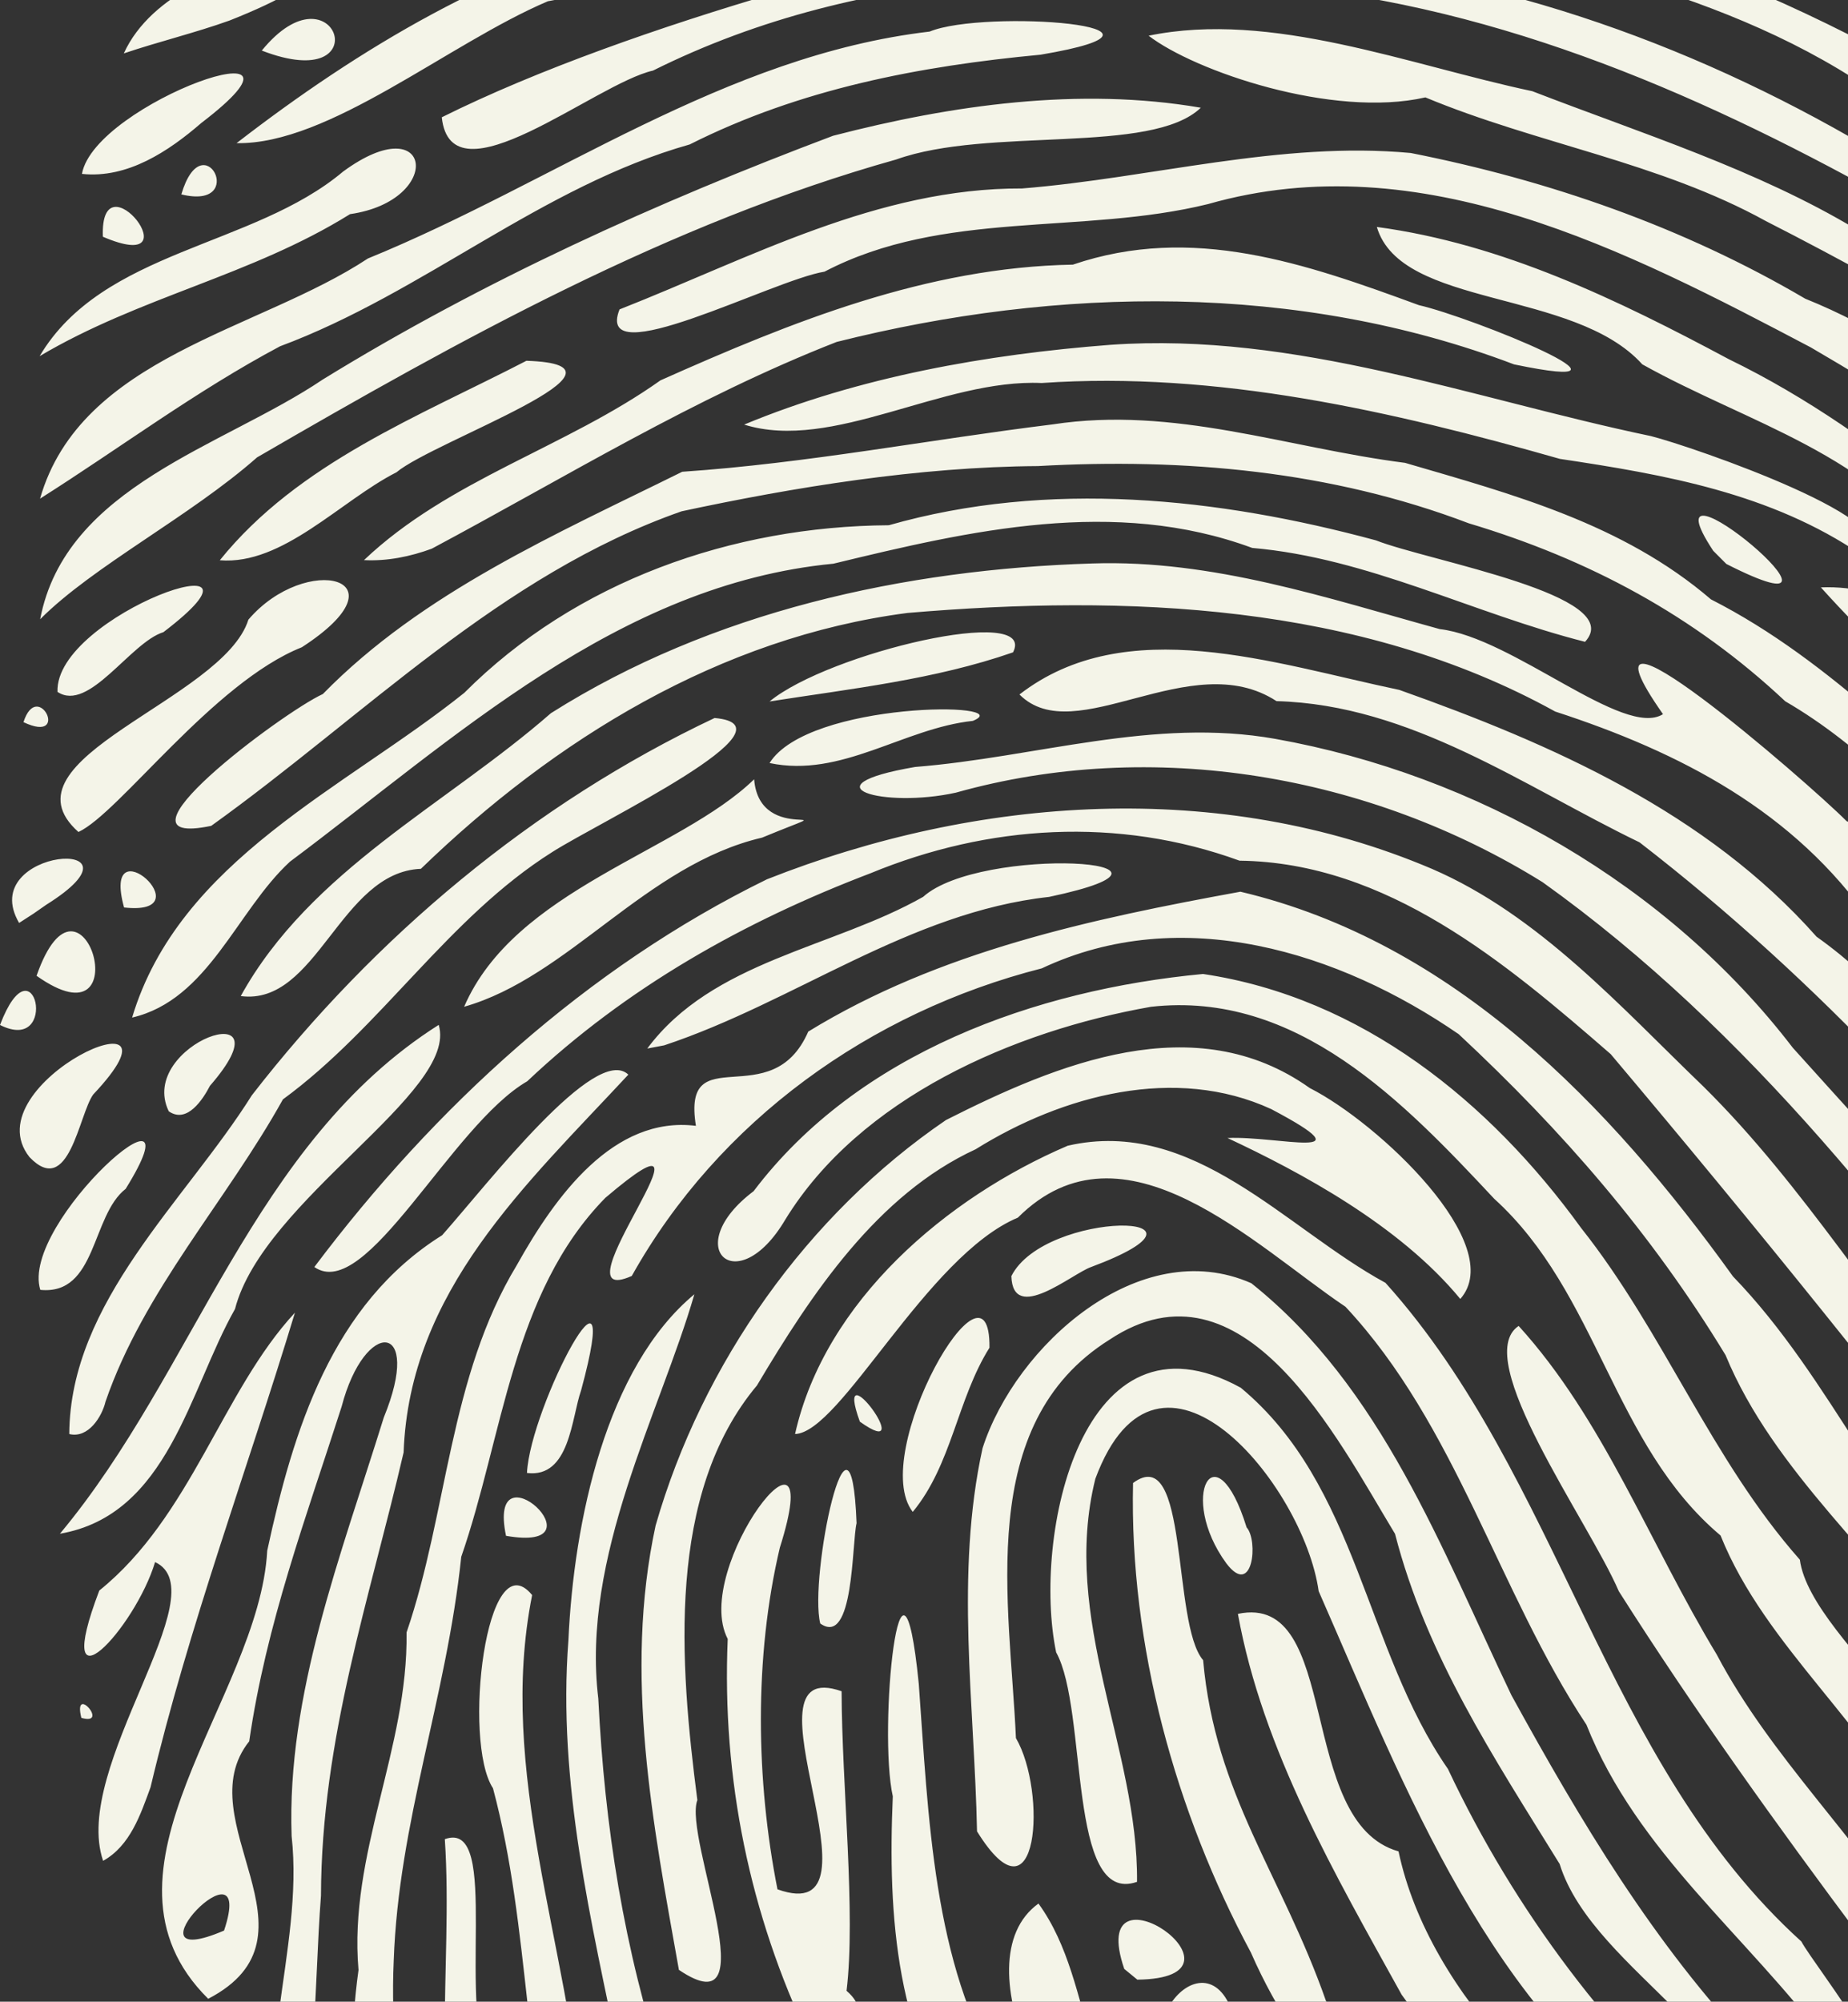 <svg width="121" height="131" viewBox="0 0 121 131" fill="none" xmlns="http://www.w3.org/2000/svg">
<rect x="0" y="0" width="121" height="131" fill="#333333" stroke="none"/>
<g clip-path="url(#clip0_51557_59212)">
<path d="M42.571 165.461C38.727 162.498 36.309 153.133 41.886 160.928C43.044 162.011 47.313 166.205 42.571 165.461ZM50.901 164.501C43.686 160.617 40.064 152.311 37.05 145.118C34.222 135.881 34.777 126.375 32.279 117.031C30.27 113.969 31.828 100.71 34.842 104.388C32.532 115.939 37.235 127.301 38.142 138.759C40.647 146.817 43.55 155.065 49.725 161.148C51.347 162.412 54.93 168.12 50.901 164.501ZM66.312 164.069C64.987 160.197 68.754 163.869 66.312 164.069V164.069ZM53.044 160.008C46.427 153.221 43.121 143.72 40.585 134.821C38.715 125.735 36.501 116.678 37.217 107.355C37.567 99.57 39.686 89.495 45.465 84.702C43.198 92.511 38.049 101.855 39.174 111.158C39.595 119.59 40.839 127.504 43.497 135.628C46.038 143.903 49.314 152.079 54.569 159.039C61.819 161.175 55.214 165.685 53.044 160.008ZM63.414 162.444C56.396 158.431 70.688 161.014 63.414 162.444V162.444ZM70.007 161.073C61.034 156.338 58.388 145.539 54.251 137.377C57.416 128.887 63.173 147.677 64.272 151.786C65.41 156.658 73.006 160.128 74.262 161.773C72.843 161.972 71.213 161.977 70.007 161.073ZM80.74 160.068C80.962 158.17 82.558 161.21 80.74 160.068V160.068ZM57.672 158.121C51.977 151.521 49.758 142.977 47.015 135.068C45.693 126.963 51.691 132.725 50.629 137.423C51.625 144.891 60.264 152.207 58.56 158.764C58.264 158.55 57.968 158.335 57.672 158.121ZM76.52 158.331C72.181 157.191 62.337 148.317 67.108 146.95C68.159 151.581 77.678 154.492 76.52 158.331ZM85.868 158.331C77.704 155.845 72.793 148.07 66.358 143.076C72.726 142.713 78.757 152.61 85.466 155.889C86.474 156.605 88.962 160.515 85.868 158.331ZM35.349 155.581C31.621 144.524 43.975 159.243 35.349 155.581V155.581ZM90.073 154.56C85.94 153.535 74.781 145.844 79.848 144.647C84.031 147.504 90.954 152.841 92.703 155.18C91.812 155.403 90.704 155.328 90.073 154.56ZM30.347 154.583C30.86 152.549 32.306 156.11 30.347 154.583V154.583ZM28.019 152.214C23.45 145.357 22.38 136.792 23.474 128.925C22.813 121.321 26.726 114.445 26.62 106.834C29.325 98.933 29.389 90.144 33.841 82.792C36.368 78.269 40.179 73.007 45.566 73.679C44.626 67.821 50.514 73.038 52.921 67.512C61.497 62.254 71.448 60.141 81.219 58.357C95.153 61.648 105.402 72.315 113.469 83.534C120.007 90.286 123.455 99.426 130.311 105.89C133.118 109.741 130.514 115.786 127.862 108.795C123.085 101.974 116.143 96.339 112.983 88.685C108.125 80.69 102.289 73.997 95.513 67.683C87.687 62.293 77.36 59.068 68.213 63.373C56.976 66.235 47.059 73.335 41.366 83.504C35.956 85.907 48.354 70.978 39.636 78.391C33.524 84.619 32.941 93.996 30.201 101.882C29.23 111.149 26.093 119.226 25.779 128.321C25.396 136.765 27.616 145.317 30.386 152.984L29.655 153.065L28.019 152.214H28.019ZM97.971 153.21C89.965 149.17 83.133 143.131 77.126 136.707C73.215 132.138 80.07 125.6 81.058 133.373C85.009 142.627 95.655 145.354 100.727 153.191L99.972 153.468L97.971 153.21ZM106.166 150.919C104.402 145.06 112.315 151.645 106.166 150.919V150.919ZM34.504 148.161C33.746 145.968 36.672 148.894 34.504 148.161V148.161ZM98.552 145.806C91.3 141.517 85.289 135.519 81.904 127.782C76.981 118.611 73.945 107.716 74.188 97.053C77.877 94.319 76.713 106.255 78.776 108.648C79.558 117.455 83.924 122.692 86.822 130.954C91.551 136.245 99.008 142.934 104.973 147.635C103.075 150.044 99.912 147.668 98.552 145.806ZM31.104 146.037C27.884 137.891 29.697 128.881 29.125 120.363C32.921 118.983 29.713 131.691 32.23 135.74C31.385 138.117 37.736 150.503 31.104 146.037ZM110.036 146.378C102.926 141.774 96.327 136.963 91.774 130.539C87.439 122.708 82.661 114.526 81.053 105.618C87.864 104.183 84.828 119.255 91.571 121.162C93.558 130.584 102.672 139.422 111.641 143.77C114.953 145.681 113.615 148.294 110.036 146.378ZM75.418 143.944C69.299 141.187 62.728 128.37 67.995 124.576C71.937 129.991 70.423 138.186 77.359 142.018C77.332 142.572 76.051 145.601 75.418 143.944ZM18.725 143.009C16.194 135.58 19.926 127.654 19.094 120.16C18.77 110.876 22.314 101.833 25.129 92.765C27.721 86.451 23.894 86.232 22.368 92.055C20.053 99.276 17.43 106.271 16.318 113.957C12.18 119.15 21.542 126.7 13.633 130.809C5.223 122.489 16.975 111.203 17.497 101.481C19.2 93.597 21.725 85.356 28.949 80.839C31.966 77.438 39.005 68.281 41.141 70.328C34.437 77.542 26.811 84.479 26.427 95.053C24.214 104.606 21.045 113.759 21.016 124.06C20.529 130.4 20.83 136.949 18.725 143.009ZM14.67 126.345C16.868 119.755 7.692 129.327 14.67 126.345V126.345ZM63.671 140.154C58.642 133.583 58.121 125.407 58.457 117.56C57.487 113.196 58.979 98.369 60.158 110.197C60.788 118.782 61.079 128.575 65.543 135.738C66.977 137.154 66.528 145.21 63.671 140.154ZM113.964 141.51C116.41 133.935 104.371 129.236 102.119 121.985C97.792 114.984 93.404 108.372 91.341 100.382C87.554 94.141 81.397 81.87 72.654 87.669C63.791 93.221 66.131 104.942 66.519 113.748C68.565 117.241 68.013 126.375 63.972 119.852C63.803 111.532 62.524 103.006 64.335 94.773C66.482 88.093 74.597 80.74 81.931 83.979C90.486 90.793 94.369 101.351 98.962 110.941C103.501 119.198 108.269 127.208 114.812 134.108C118.16 135.842 119.015 142.58 113.964 141.51ZM109.864 139.819C97.511 131.717 92.04 117.093 86.341 104.132C85.364 97.169 75.862 85.617 71.719 96.777C69.435 105.959 74.537 114.481 74.448 123.155C69.859 124.767 71.257 111.925 69.153 108.136C67.574 100.544 70.834 85.093 81.24 90.818C88.919 97.196 89.344 107.882 94.808 115.772C99.161 125.015 105.488 133.424 113.174 140.068C112.561 141.105 110.705 139.772 109.864 139.819ZM119.633 133.711C114.404 126.707 107.191 121.219 103.873 112.873C98.059 104.079 95.363 93.292 88.097 85.519C82.167 81.546 73.563 72.782 66.647 79.686C60.676 82.19 55.04 93.761 52.057 93.848C54.01 85.129 61.998 78.36 69.913 74.98C78.154 73.089 84.161 80.392 90.716 83.954C102.182 96.694 104.993 115.337 117.946 127.059C118.801 128.677 126.864 138.744 119.633 133.711ZM14.392 134.477C15.42 132.975 15.267 136.439 14.392 134.477V134.477ZM13.192 133.648C12.969 130.685 15.262 135.267 13.192 133.648V133.648ZM52.995 133.449C49.098 125.282 47.259 116.431 47.648 107.259C45.221 102.597 54.309 91.021 51.06 101.289C49.363 108.469 49.5 116.546 50.906 123.645C58.524 126.368 48.05 108.205 55.105 110.682C55.12 116.875 56.045 125.205 55.429 130.286C57.58 132.138 54.708 133.491 52.995 133.449ZM44.452 128.916C42.759 119.416 40.815 109.603 42.927 99.837C45.969 89.241 52.86 79.483 61.942 73.298C69.202 69.626 78.245 65.86 85.762 71.208C90.259 73.484 98.742 81.469 95.615 85.008C91.624 80.164 85.095 76.687 80.372 74.476C83.646 74.32 89.811 76.06 83.24 72.586C76.966 69.696 69.586 71.658 63.884 75.211C57.444 78.176 53.126 84.68 49.563 90.669C43.624 97.76 44.497 108.828 45.66 117.806C44.725 120.261 50.389 132.928 44.452 128.916ZM73.612 128.854C71.018 121.277 82.901 129.455 74.469 129.557C74.183 129.323 73.898 129.088 73.612 128.854ZM121.92 126.906C116.352 119.464 110.909 111.878 105.995 104.141C104.009 99.529 96.253 88.895 99.435 86.774C105.005 92.907 107.972 100.945 112.405 108.28C115.948 115.001 121.686 120.346 125.627 126.723C124.721 127.65 123.05 126.89 121.92 126.906ZM127.351 124.398C126.92 121.426 129.509 125.187 127.351 124.398V124.398ZM6.752 121.78C4.646 115.654 14.357 104.19 10.154 102.229C8.844 106.587 3.295 112.521 6.501 104.092C12.513 99.252 14.555 91.031 19.311 85.906C16.186 96.221 12.353 106.421 9.857 116.965C9.202 118.748 8.528 120.792 6.752 121.78ZM126.049 120.409C122.57 113.036 115.592 107.82 112.656 100.49C105.586 94.534 104.663 84.64 97.834 78.451C91.905 72.114 84.916 64.812 75.36 65.889C66.355 67.474 56.3 71.853 51.411 79.827C48.255 85.163 44.469 81.627 49.345 77.954C56.192 68.906 67.81 64.774 78.77 63.741C89.144 65.285 97.534 72.091 103.527 80.366C108.941 87.186 112.034 95.499 117.847 102.073C118.583 107.665 131.657 115.885 126.049 120.409ZM5.326 112.424C4.76 110.153 7.209 112.972 5.326 112.424V112.424ZM53.707 106.248C52.95 103.229 55.713 90.01 56.085 99.683C55.769 100.986 55.919 107.808 53.707 106.248ZM132.918 103.12C124.058 91.51 114.87 80.136 105.464 68.987C98.564 62.994 90.816 56.444 81.159 56.326C73.2 53.428 64.697 53.974 57.005 57.147C48.706 60.307 41.02 64.627 34.524 70.761C29.538 73.646 23.976 85.286 20.582 82.919C28.44 72.471 38.427 63.31 50.216 57.545C64.025 52.083 79.88 50.959 93.752 56.859C100.766 59.881 106.149 65.936 111.524 71.097C118.203 77.69 122.912 85.709 128.983 92.648C129.075 95.925 141.393 104.663 132.918 103.12ZM80.297 102.313C77.1 97.945 79.585 93.379 81.624 99.96C82.399 100.805 82.041 104.606 80.297 102.313ZM3.923 100.374C12.808 89.74 16.496 74.826 28.725 67.072C30.049 71.475 17.229 78.515 15.387 85.667C12.387 90.958 11.021 99.15 3.923 100.374ZM33.132 100.51C31.837 94.324 39.739 101.665 33.132 100.51V100.51ZM59.763 98.945C56.823 95.135 64.857 81.165 64.787 88.2C62.671 91.567 62.329 95.849 59.763 98.945ZM34.504 96.397C34.715 92.045 40.955 80.278 38.049 90.989C37.414 92.785 37.313 96.748 34.504 96.397ZM134.611 94.292C124.974 80.867 114.553 67.41 101 57.732C89.664 50.681 75.457 48.26 62.584 51.875C57.874 52.914 52.616 51.444 59.917 50.193C67.826 49.566 75.547 46.937 83.504 48.355C96.657 50.706 109.209 57.903 117.387 68.572C124.344 76.323 131.638 83.933 137.291 92.694C139.064 95.253 135.898 95.222 134.611 94.292ZM4.536 93.849C4.58 85.177 12.13 78.617 16.487 71.684C24.539 61.308 34.907 52.599 46.789 46.989C52.48 47.495 39.316 53.749 36.155 55.764C29.321 60.074 24.998 67.211 18.525 71.948C14.799 78.648 9.422 84.435 6.908 91.731C6.68 92.703 5.783 94.156 4.536 93.849ZM56.3 93.039C54.473 87.997 60.279 95.877 56.3 93.039V93.039ZM138.048 87.156C129.301 75.24 119.06 64.171 107.353 55.128C99.745 51.451 92.387 46.119 83.581 45.885C77.974 42.232 70.403 49.115 66.75 45.45C73.739 40.045 83.379 43.424 91.625 45.151C101.626 48.7 111.733 53.157 118.94 61.3C127.498 67.397 132.05 77.457 139.491 84.662C140.567 85.825 140.072 88.134 138.048 87.156ZM2.639 84.414C1.261 80.005 13.415 69.453 8.228 77.803C5.964 79.565 6.347 84.778 2.639 84.414ZM66.22 83.513C68.436 79.13 81.166 79.286 71.45 82.916C70.203 83.344 66.316 86.676 66.22 83.513ZM139.432 80.542C136.427 74.484 128.447 66.746 126.911 63.007C133.469 64.952 140.397 71.541 144.201 75.887C141.352 73.508 133.462 71.117 139.424 76.539C141.163 78.357 145.203 84.885 139.432 80.542ZM1.936 75.732C-1.922 70.883 13.118 64.197 6.101 71.631C5.156 72.957 4.522 78.424 1.936 75.732ZM11.05 72.729C8.921 68.332 19.21 64.784 13.746 71.061C13.29 71.94 12.251 73.561 11.05 72.729ZM142.431 68.858C132.402 62.865 127.009 51.777 116.89 45.894C110.905 40.274 104.023 36.6 96.169 34.247C87.153 30.815 77.552 29.966 67.959 30.502C60.135 30.553 52 31.883 44.632 33.461C32.751 37.62 23.868 46.859 13.83 54.047C6.528 55.577 18.445 46.657 21.14 45.419C27.661 38.755 36.483 34.927 44.67 30.874C52.831 30.322 60.811 28.774 68.925 27.774C76.877 26.556 84.25 29.305 91.997 30.291C99.036 32.348 106.246 34.266 112.026 39.225C120.032 43.293 126.052 50.038 132.922 55.634C132.472 61.052 149.461 67.289 142.431 68.858ZM42.38 68.621C46.654 62.876 54.527 62.05 60.444 58.693C64.218 55.303 80.165 56.274 68.69 58.697C59.511 59.707 52.047 65.571 43.49 68.411L42.38 68.621ZM0 67.079C2.251 61.183 3.935 69.048 0 67.079V67.079ZM8.65 66.594C11.744 56.285 22.593 51.597 30.399 45.343C37.704 38.024 47.959 34.442 58.197 34.374C68.635 31.393 79.764 32.571 90.083 35.361C93.586 36.735 106.599 38.956 103.783 42.003C96.456 40.148 89.572 36.511 81.991 35.859C72.971 32.53 63.525 34.721 54.57 36.89C40.453 38.247 29.791 48.322 18.984 56.392C15.486 59.611 13.649 65.434 8.65 66.594ZM15.763 65.187C20.318 56.947 29.206 52.675 36.073 46.673C46.61 40.017 59.203 37.259 71.53 36.875C79.397 36.614 86.919 39.149 94.266 41.17C99.057 41.723 106.329 48.35 108.887 46.738C102.186 37.192 118.326 51.144 120.909 53.74C125.387 55.557 130.327 64.156 122.521 60.351C117.489 53.092 110.022 49.232 101.828 46.566C88.975 39.459 73.73 38.899 59.42 40.114C47.17 41.705 36.303 48.396 27.558 56.859C22.262 57.072 20.756 65.847 15.763 65.187ZM30.39 65.886C33.708 58.196 44.481 55.751 49.378 51C49.736 55.503 56.152 52.239 49.901 54.817C42.278 56.598 37.238 63.941 30.39 65.886ZM2.394 63.86C5.372 55.334 9.298 68.748 2.394 63.86V63.86ZM143.117 60.287C135.219 53.536 124.969 44.853 119.224 38.44C128.336 38.08 133.136 48.657 139.562 54.015C142.296 54.658 150.923 65.786 143.117 60.287ZM1.251 60.401C-1.638 55.459 10.347 54.634 3.027 59.212L2.209 59.782L1.251 60.401ZM8.123 59.389C6.581 53.778 13.502 59.987 8.123 59.389V59.389ZM5.136 54.449C-0.261 49.65 14.616 45.819 16.264 40.553C20.029 36.139 26.817 37.79 19.761 42.36C13.965 44.661 7.801 53.221 5.136 54.449ZM145.718 53.602C139.189 48.456 134.257 41.559 127.37 36.81C122.601 29.697 114.531 27.751 107.531 23.844C103.06 18.881 91.723 20.193 90.15 14.853C98.378 15.957 105.951 19.634 113.204 23.511C123.448 28.487 131.685 36.636 140.188 44.025C141.824 44.762 152.618 59.599 145.718 53.602ZM50.387 49.936C52.933 45.876 66.806 45.917 63.695 47.178C59.164 47.657 55.09 50.934 50.387 49.936ZM1.537 47.261C2.471 44.357 4.66 48.737 1.537 47.261V47.261ZM3.765 45.28C3.562 40.2 19.332 34.801 10.698 41.372C8.542 42.036 5.817 46.657 3.765 45.28ZM50.387 45.907C54.275 42.711 67.957 39.518 66.33 42.692C61.189 44.481 55.737 45.069 50.387 45.907ZM145.259 43.88C138.291 34.779 128.332 28.454 118.563 22.735C106.557 16.416 93.053 9.372 79.106 13.354C70.831 15.392 61.778 13.706 53.986 17.779C50.575 18.329 38.867 24.537 40.565 20.249C49.122 16.883 57.479 12.294 66.925 12.334C75.421 11.648 83.849 9.219 92.373 10.013C101.439 11.81 110.203 14.853 118.2 19.548C127.276 23.196 134.299 30.354 142.226 35.826C143.867 36.608 150.548 45.784 145.259 43.88ZM2.629 40.526C4.293 31.803 14.63 29.225 21.127 24.841C31.661 18.361 42.993 13.236 54.547 8.885C62.334 6.866 70.684 5.682 78.626 7.05C75.388 10.156 64.735 8.268 58.68 10.438C43.802 14.61 30.102 22.232 16.832 29.933C12.458 33.793 6.096 37.044 2.629 40.526ZM112.178 36.049C107.213 28.538 123.633 42.294 113.035 36.908C112.749 36.622 112.464 36.335 112.178 36.049ZM14.392 36.665C19.533 30.289 27.46 27.237 34.468 23.611C42.819 23.878 28.409 28.852 25.958 30.909C22.297 32.769 18.513 37.006 14.392 36.665ZM23.833 36.656C29.383 31.383 37.061 29.285 43.245 24.892C51.851 21.059 60.667 17.491 70.249 17.319C78.073 14.653 85.459 17.238 92.899 19.969C96.402 20.768 109.051 25.911 99.132 23.846C85.002 18.481 69.291 18.732 54.783 22.377C45.493 26.008 37.009 31.246 28.27 35.909C26.855 36.429 25.345 36.734 23.833 36.656ZM121.87 36.299C115.944 32.27 109.001 31.06 102.136 30.031C91.157 26.908 79.668 24.272 68.203 25.066C61.725 24.773 54.511 29.59 48.723 27.787C56.276 24.654 64.619 23.19 72.701 22.567C84.856 21.71 96.381 26.092 108.098 28.54C110.715 29.194 125.693 34.349 121.87 36.299ZM2.622 32.634C5.291 23.328 16.923 21.653 24.09 16.916C36.342 11.923 47.39 3.649 60.873 2.066C64.456 0.583 79.256 1.703 68.132 3.58C60.197 4.328 52.39 5.813 45.161 9.453C35.459 12.192 27.739 19.167 18.337 22.662C12.833 25.589 7.913 29.284 2.622 32.634ZM144.74 31.466C135.271 25.367 125.657 19.58 115.625 14.469C108.64 10.613 100.617 9.41 93.33 6.374C87.25 7.755 78.221 4.657 75.208 2.337C83.254 0.677 92.222 4.25 100.332 5.969C107.485 8.734 115.032 11.101 121.543 15.008C123.486 17.836 134.402 21.704 128.126 15.579C115.637 8.258 102.32 1.771 87.813 -0.421C72.7 -2.577 56.676 -2.318 42.755 4.62C38.968 5.473 29.541 13.424 28.926 7.676C35.202 4.55 43.283 1.732 50.93 -0.511C64.976 -5.236 80.588 -6.064 94.724 -1.275C108.304 1.624 120.87 7.84 131.999 16.059C134.693 22.883 147.846 26.175 146.713 32.794L145.995 32.449L144.74 31.466ZM145.052 22.388C137.93 16.864 131.147 10.921 123.297 6.429C113.133 -0.854 100.559 -2.702 88.803 -6.05C79.699 -7.601 70.064 -8.917 60.978 -6.488C52.525 -5.041 44.406 -1.449 35.872 0.082C29.352 2.854 21.534 9.484 15.489 9.368C23.538 3.149 32.509 -2.213 42.646 -4.727C51.077 -7.578 59.931 -7.547 68.36 -10.476C76.309 -9.629 84.669 -9.642 92.492 -7.637C108.167 -4.363 123.533 2.03 136.371 11.844C140.193 12.271 151.453 25.989 145.15 22.485L145.052 22.388ZM2.593 23.31C6.732 16.333 16.558 16.199 22.469 11.225C28.32 6.935 29.128 13.121 22.92 14.014C16.434 18.05 9.166 19.412 2.593 23.31ZM6.736 15.493C6.523 9.993 12.874 18.127 6.736 15.493V15.493ZM11.873 12.722C13.296 7.917 16.294 13.8 11.873 12.722V12.722ZM5.365 11.38C6.21 6.696 22.205 1.156 13.189 8.042C11.044 9.898 8.347 11.7 5.365 11.38ZM142.854 10.923C135.199 8.302 130.148 1.176 122.408 -1.446C108.867 -8.567 93.578 -11.077 78.512 -12.526C68.682 -15.265 59.554 -11.082 49.818 -10.867C41.331 -8.665 33.355 -4.785 24.979 -2.23C24.552 -8.137 37.283 -7.145 41.74 -11.236C48.596 -14.396 56.826 -11.606 63.715 -15.203C71.069 -16.911 78.415 -14.969 85.687 -14.528C92.924 -10.867 100.832 -12.035 108.472 -10.366C119.712 -6.95 130.232 -1.137 139.009 6.592C149.472 11.428 132.815 -1.762 129.825 -4.428C121.484 -11.853 110.179 -13.746 99.797 -16.404C88.174 -15.616 76.57 -21.91 65.147 -17.644C61.352 -19.857 49.39 -11.603 51.16 -17.157C59.385 -20.377 68.487 -21.244 77.257 -21.424C85.909 -21.017 93.895 -17.284 102.671 -17.869C114.944 -17.767 126.001 -11.579 134.823 -3.474C137.776 -2.497 153.48 14.085 142.854 10.923ZM8.107 3.495C11.68 -4.401 29.511 -4.391 15.031 1.343C12.754 2.158 10.398 2.722 8.107 3.495ZM17.14 3.31C21.964 -2.595 24.918 6.313 17.14 3.31V3.31ZM6.507 -0.669C8.908 -5.992 10.646 1.357 6.507 -0.669V-0.669ZM141.921 -1.928C140.716 -8.364 148.125 -0.067 141.921 -1.928V-1.928ZM10.69 -3.201C15.22 -10.73 26.284 -11.537 32.804 -16.817C33.602 -15.623 31.428 -11.035 29.739 -10.016C24.161 -11.045 16.125 -4.666 10.69 -3.201ZM138.048 -4.374C135.492 -12.581 125.406 -13.865 119.445 -18.821C112.12 -20.973 105.187 -23.991 98.336 -27.319C90.679 -30.198 82.355 -29.696 74.384 -31.13C66.529 -30.129 58.686 -29.632 50.907 -27.504C41.747 -25.216 32.81 -21.299 25.034 -16.233C19.434 -20.802 35.36 -23.726 39.294 -26.511C48.093 -29.396 56.903 -32.485 66.28 -32.974C75.797 -34.473 85.23 -32.445 94.568 -31.115C107.526 -26.75 120.385 -21.684 132.029 -14.445C135.308 -13.909 146.837 -3.526 138.048 -4.374ZM34.407 -11.511C35.409 -17.786 46.838 -12.324 37.356 -12.441C36.212 -12.947 35.315 -10.082 34.407 -11.511ZM14.821 -12.273C12.601 -20.073 28.415 -14.811 17.683 -13.354C16.835 -12.868 15.931 -11.433 14.821 -12.273ZM37.246 -16.388C41.396 -21.698 50.782 -23.766 56.989 -24.598C56.488 -19.738 45.86 -20.908 41.887 -16.574C40.4 -16.075 38.768 -15.974 37.246 -16.388ZM133.041 -18.893C122.333 -24.522 111.295 -29.436 99.772 -33.165C91.843 -36.301 82.868 -36.162 74.43 -36.616C66.02 -35.147 57.273 -36.658 49.145 -33.935C44.419 -33.179 31.994 -25.001 31.376 -30.432C39.318 -31.923 45.778 -37.971 54.151 -37.995C63.238 -38.915 72.363 -39.092 81.399 -39.818C89.177 -39.222 96.493 -38.173 103.497 -34.674C112.253 -31.729 120.491 -27.355 129.402 -24.862C130.196 -23.376 140.949 -16.352 133.041 -18.893ZM16.527 -19.815C16.958 -25.948 34.753 -30.304 24.742 -23.238C22.157 -21.756 19.333 -20.778 16.527 -19.815ZM101.868 -20.839C90.826 -23.331 79.594 -24.928 68.252 -24.053C64.212 -23.281 57.257 -25.825 65.169 -26.522C74.489 -26.959 84.062 -27.375 93.269 -25.673C94.785 -25.904 107.991 -20.486 101.868 -20.839ZM124.342 -30.214C115.399 -35.101 105.494 -37.63 96.024 -41.213C92.167 -41.786 76.207 -43.156 87.646 -44.785C97.695 -44.585 106.614 -39.104 116.24 -36.775C118.493 -36.853 134.909 -27.579 124.342 -30.214ZM26.686 -32.3C30.733 -38.447 39.136 -39.1 45.185 -42.446C53.325 -43.623 62.113 -48.063 69.702 -46.412C60.717 -41.764 50.735 -42.012 41.664 -38.272C36.749 -36.09 31.919 -33.664 26.686 -32.3ZM67.71 -40.48C69.732 -46.162 74.422 -38.165 67.71 -40.48V-40.48ZM78.344 -44.24C77.778 -46.511 80.227 -43.691 78.344 -44.24V-44.24ZM74.041 -45.253C75.269 -49.36 75.388 -41.938 74.041 -45.253V-45.253ZM72.856 -48.359C73.078 -50.258 74.673 -47.218 72.856 -48.359V-48.359Z" fill="#F4F4E8"/>
</g>
<defs>
<clipPath id="clip0_51557_59212">
<rect width="121" height="131" fill="white"/>
</clipPath>
</defs>
</svg>
